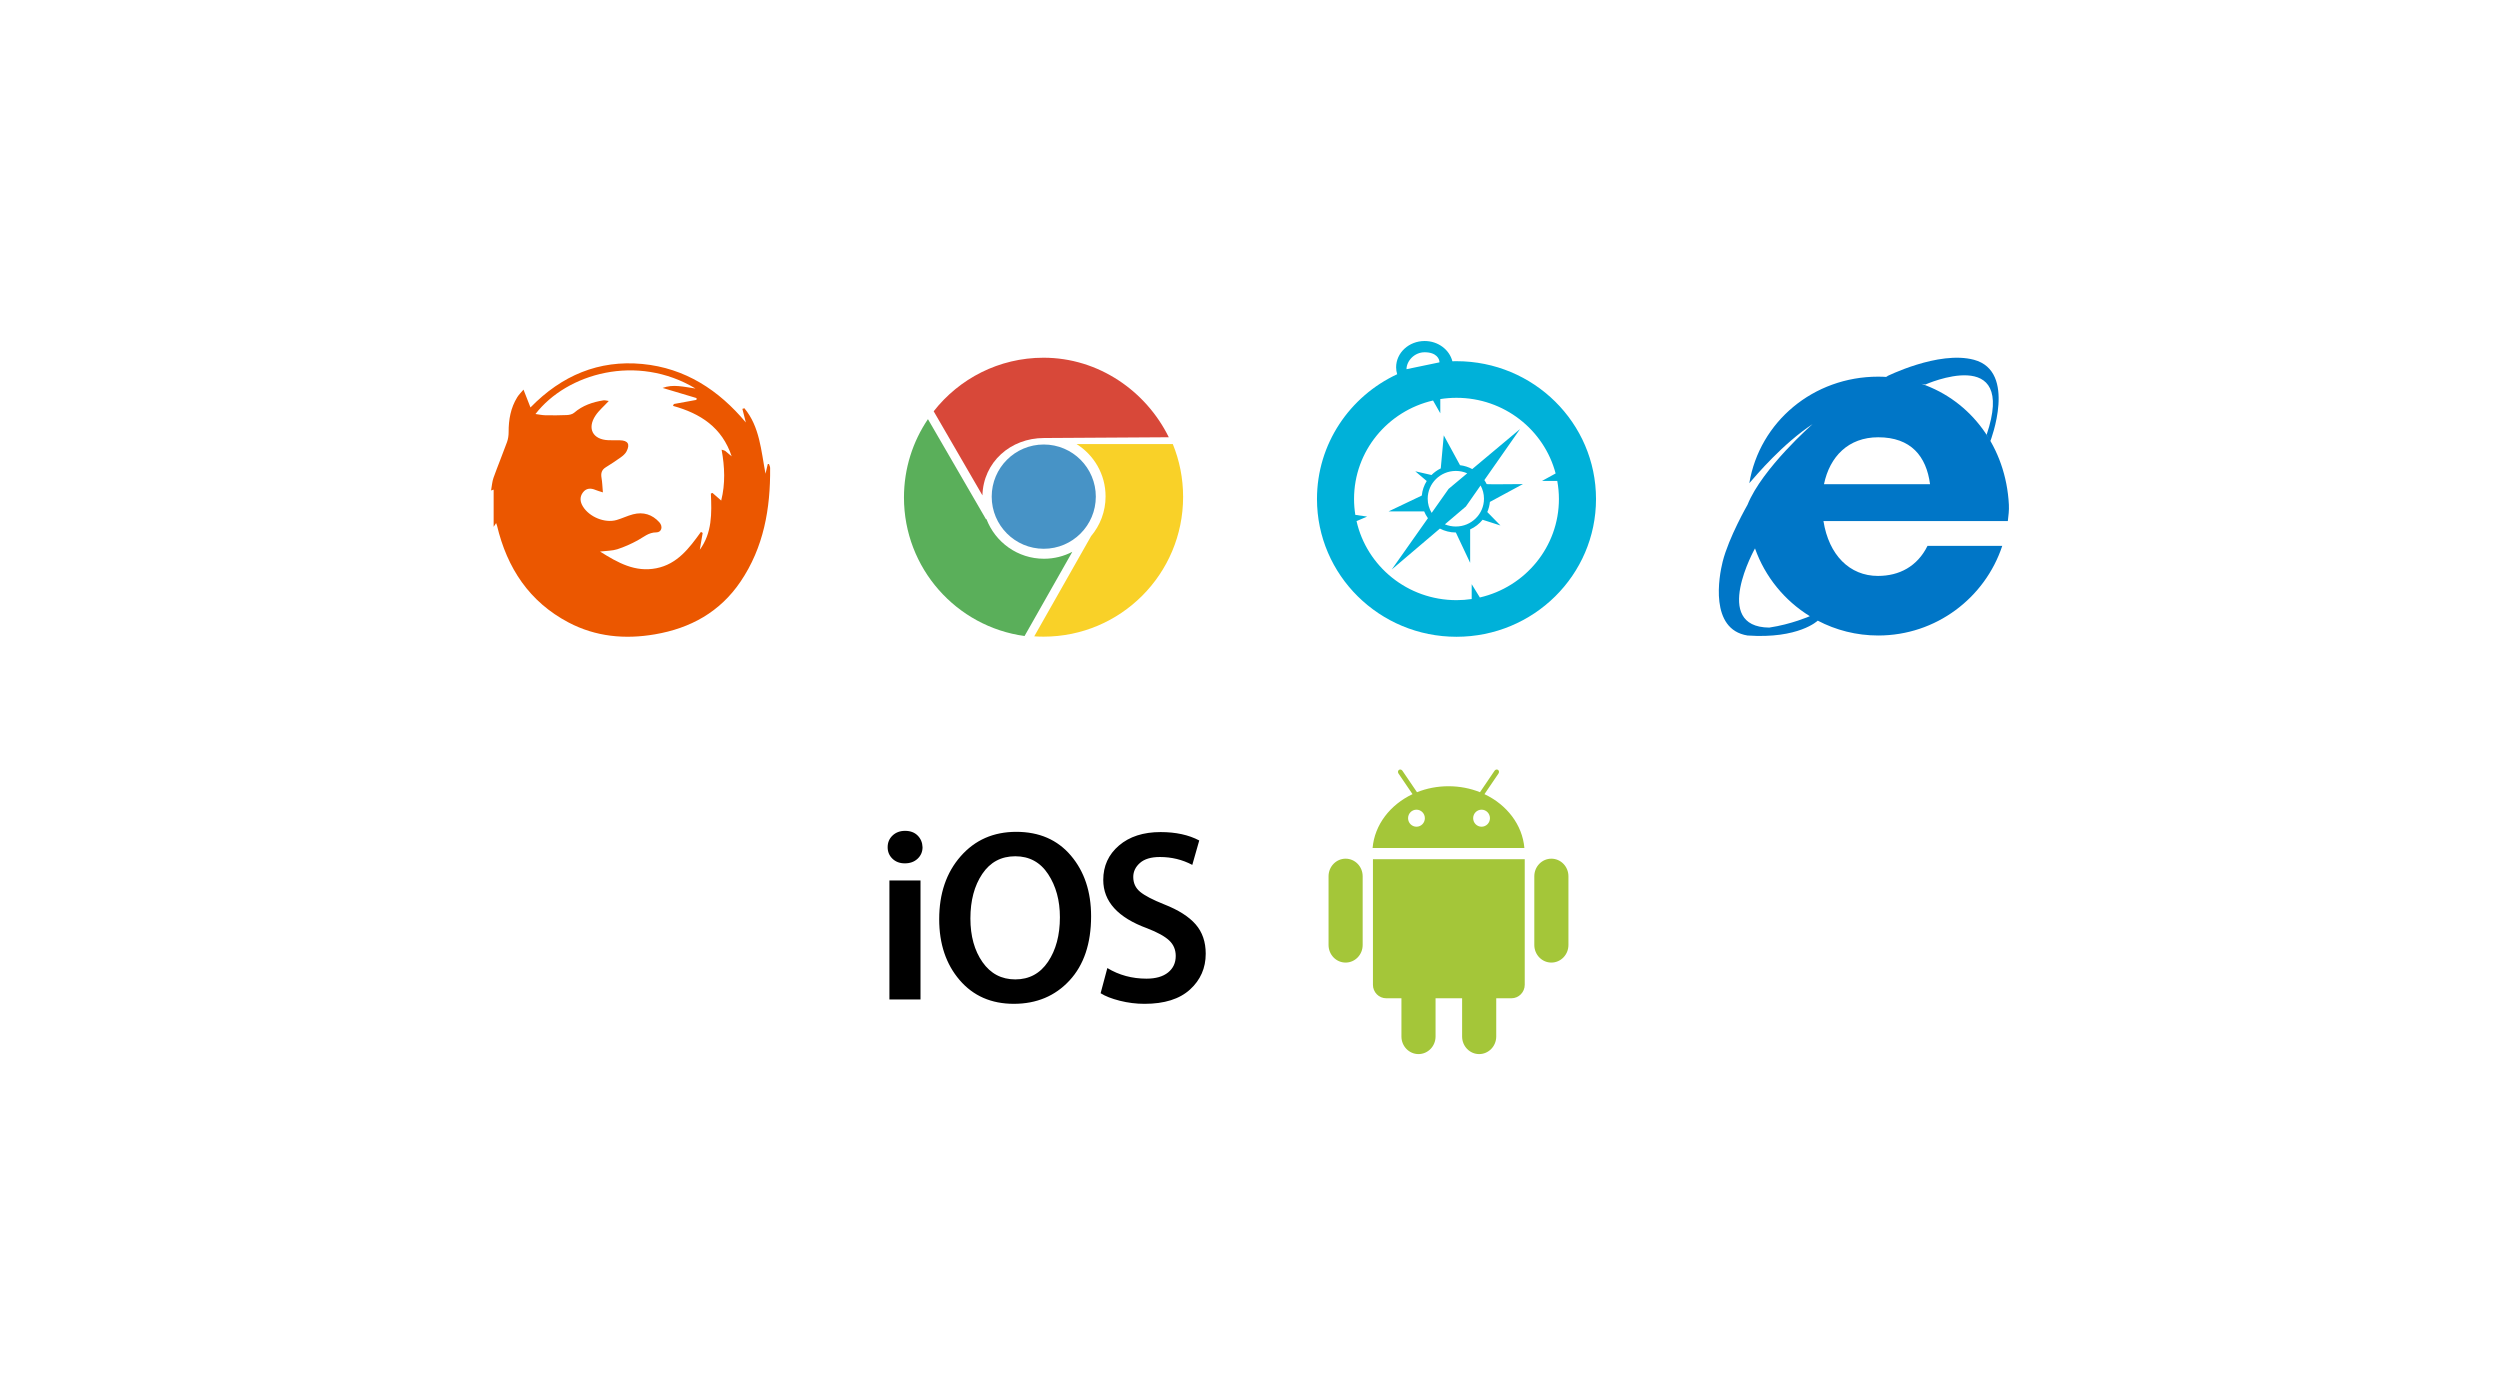<?xml version="1.0" encoding="utf-8"?>
<!-- Generator: Adobe Illustrator 16.0.0, SVG Export Plug-In . SVG Version: 6.00 Build 0)  -->
<!DOCTYPE svg PUBLIC "-//W3C//DTD SVG 1.1//EN" "http://www.w3.org/Graphics/SVG/1.1/DTD/svg11.dtd">
<svg version="1.1" xmlns="http://www.w3.org/2000/svg" xmlns:xlink="http://www.w3.org/1999/xlink" x="0px" y="0px" width="448px"
	 height="250px" viewBox="0 0 448 250" enable-background="new 0 0 448 250" xml:space="preserve">
<g id="Layer_1">
</g>
<g id="Layer_2">
	<g id="icon_6_">
		<g id="android_4_">
			<g>
				<path fill-rule="evenodd" clip-rule="evenodd" fill="#A4C639" d="M278.005,153.876c-1.688,0-3.057,1.412-3.057,3.152v12.313
					c0,1.742,1.369,3.152,3.057,3.152c1.689,0,3.058-1.41,3.058-3.152v-12.313C281.063,155.288,279.694,153.876,278.005,153.876z
					 M241.133,153.876c-1.688,0-3.057,1.412-3.057,3.152v12.313c0,1.742,1.368,3.152,3.057,3.152s3.057-1.41,3.057-3.152v-12.313
					C244.189,155.288,242.821,153.876,241.133,153.876z M246.029,176.47c0,1.336,1.067,2.42,2.384,2.42h2.724v6.852
					c0,1.74,1.369,3.15,3.057,3.15c1.688,0,3.058-1.41,3.058-3.15v-6.852h4.758v6.852c0,1.74,1.369,3.15,3.057,3.15
					c1.688,0,3.058-1.41,3.058-3.15v-6.852h2.723c1.317,0,2.385-1.084,2.385-2.42v-22.498h-27.201V176.47z M266.017,142.313
					l2.513-3.701c0.149-0.221,0.112-0.51-0.083-0.646c-0.194-0.137-0.474-0.068-0.623,0.152l-2.609,3.846
					c-1.721-0.688-3.631-1.07-5.645-1.07s-3.924,0.383-5.644,1.07l-2.611-3.846c-0.148-0.221-0.428-0.289-0.623-0.152
					c-0.194,0.137-0.231,0.426-0.083,0.646l2.514,3.701c-3.995,1.887-6.797,5.471-7.153,9.654h27.201
					C272.813,147.784,270.012,144.2,266.017,142.313z M253.831,148.147c-0.831,0-1.505-0.684-1.505-1.527
					c0-0.842,0.674-1.527,1.505-1.527c0.832,0,1.505,0.686,1.505,1.527C255.336,147.464,254.663,148.147,253.831,148.147z
					 M265.495,148.147c-0.831,0-1.505-0.684-1.505-1.527c0-0.842,0.674-1.527,1.505-1.527S267,145.778,267,146.62
					C267,147.464,266.326,148.147,265.495,148.147z"/>
			</g>
		</g>
		<g id="iOS_4_">
			<g>
				<path fill-rule="evenodd" clip-rule="evenodd" d="M159.383,179.103h5.573v-21.324h-5.573V179.103z M162.192,148.888
					c-0.906,0-1.653,0.277-2.243,0.832c-0.589,0.555-0.883,1.256-0.883,2.102c0,0.818,0.286,1.504,0.86,2.059
					c0.573,0.555,1.313,0.832,2.22,0.832c0.936,0,1.699-0.277,2.288-0.832s0.884-1.24,0.884-2.059
					c-0.031-0.846-0.325-1.547-0.884-2.102C163.875,149.165,163.128,148.888,162.192,148.888z M182.108,149.065
					c-4.071,0-7.39,1.457-9.955,4.377c-2.565,2.918-3.849,6.678-3.849,11.277c0,4.422,1.219,8.057,3.655,10.9
					c2.437,2.846,5.677,4.266,9.719,4.266c4.07,0,7.396-1.393,9.977-4.178s3.87-6.627,3.87-11.52c0-4.393-1.204-8.012-3.612-10.855
					C189.505,150.487,186.236,149.065,182.108,149.065z M187.807,172.347c-1.419,2.109-3.376,3.162-5.87,3.162
					c-2.466,0-4.423-1.031-5.87-3.094c-1.447-2.064-2.171-4.674-2.171-7.828c0-3.213,0.709-5.873,2.128-7.982
					c1.419-2.107,3.39-3.162,5.913-3.162c2.522,0,4.486,1.068,5.892,3.207c1.404,2.137,2.106,4.709,2.106,7.717
					C189.935,167.579,189.226,170.239,187.807,172.347z M214.261,165.647c-1.204-1.385-3.082-2.58-5.634-3.582
					c-2.064-0.824-3.505-1.576-4.321-2.256c-0.817-0.678-1.226-1.561-1.226-2.652c0-0.973,0.401-1.813,1.204-2.521
					c0.802-0.707,1.992-1.061,3.569-1.061c2.092,0,4.027,0.471,5.805,1.414l1.247-4.377c-1.892-1.002-4.2-1.504-6.923-1.504
					c-3.097,0-5.584,0.805-7.461,2.41c-1.878,1.607-2.817,3.664-2.817,6.17c0,3.861,2.623,6.75,7.87,8.666
					c1.834,0.709,3.146,1.432,3.935,2.168c0.788,0.736,1.183,1.666,1.183,2.785c0,1.238-0.459,2.227-1.376,2.963
					c-0.918,0.738-2.208,1.105-3.87,1.105c-2.58,0-4.917-0.633-7.01-1.9l-1.204,4.51c0.831,0.531,1.979,0.98,3.44,1.35
					c1.462,0.367,2.938,0.551,4.429,0.551c3.555,0,6.271-0.854,8.149-2.563c1.877-1.711,2.816-3.848,2.816-6.414
					C216.066,168.786,215.465,167.034,214.261,165.647z"/>
			</g>
		</g>
		<g id="ie_flat_4_">
			<g>
				<path fill="#0076C7" d="M346.75,93.38h13.053c0.12-0.959,0.239-1.936,0.188-2.928c-0.523-10.271-6.732-18.604-15.668-21.678
					l0.688,0.139c0,0,16.498-7.369,10.999,8.975l0.671,1.131c0,0,4.815-12.467-2.946-14.545c-6.353-1.701-15.739,3.023-15.739,3.023
					l0.345,0.068c-0.582-0.041-1.17-0.068-1.767-0.068c-11.612,0-21.25,8.074-23.099,19.088c1.316-1.512,6.032-7.09,11.342-10.586
					c0,0-9.045,7.934-11.662,14.453c0,0-3.354,5.836-4.456,10.203c-0.666,2.645-2.377,12.137,4.456,13.227
					c9.19,0.639,12.585-2.662,12.585-2.662c3.24,1.697,6.924,2.662,10.834,2.662c10.359,0,19.142-6.734,22.229-16.061H345.41
					c-1.825,3.688-5.059,5.385-8.884,5.385c-5.075,0-8.796-3.744-9.763-9.826h17.142H346.75z M317.042,112.464
					c-10.434-0.098-2.547-14.193-2.547-14.193c1.8,5.086,5.304,9.365,9.829,12.15C324.324,110.421,321.009,111.876,317.042,112.464z
					 M336.573,78.36c5.878,0,8.628,3.4,9.291,8.408h-19.007C327.889,81.8,331.247,78.36,336.573,78.36z"/>
			</g>
		</g>
		<g id="safari_4_">
			<g>
				<path fill="#00B1D9" d="M261.003,64.726c-0.247,0-0.492,0.004-0.737,0.012c-0.531-2.08-2.552-3.629-4.97-3.629
					c-2.823,0-5.111,2.109-5.111,4.711c0,0.432,0.068,0.848,0.187,1.244c-8.491,3.947-14.369,12.473-14.369,22.355
					c0,13.637,11.192,24.691,25.001,24.691c13.808,0,25.001-11.055,25.001-24.691C286.004,75.78,274.811,64.726,261.003,64.726z
					 M255.296,63.126c2.146,0,2.674,1.213,2.658,1.807l-5.91,1.227C252.059,64.669,253.461,63.126,255.296,63.126z M265.189,107.067
					l-1.461-2.381v2.66c-0.89,0.133-1.8,0.201-2.726,0.201c-8.759,0-16.079-6.059-17.911-14.164l1.896-0.811l-2.115-0.309
					c-0.148-0.928-0.228-1.879-0.228-2.846c0-8.586,6.044-15.773,14.158-17.648l1.299,2.293v-2.549
					c0.944-0.148,1.913-0.227,2.9-0.227c8.538,0,15.713,5.756,17.766,13.555l-2.433,1.336h2.726c0.192,1.051,0.298,2.133,0.298,3.24
					C279.359,98.007,273.31,105.196,265.189,107.067z M272.907,86.747c0,0-6.462,0.074-6.497,0v0.002
					c-0.122-0.25-0.26-0.49-0.413-0.719l6.398-9.148l-8.569,7.176c-0.665-0.359-1.405-0.6-2.191-0.693l-2.911-5.346l-0.54,5.92
					c-0.619,0.301-1.18,0.703-1.66,1.184l-2.91-0.668l2.054,1.744c-0.481,0.771-0.792,1.656-0.882,2.605l-5.964,2.844h6.386v-0.004
					c0.178,0.434,0.405,0.844,0.675,1.219l-6.485,9.195l8.629-7.334c0.854,0.445,1.828,0.701,2.861,0.701l2.562,5.436v-5.99
					c0.875-0.398,1.638-0.992,2.231-1.729l3.202,1.029l-2.362-2.412c0.246-0.564,0.407-1.176,0.468-1.814L272.907,86.747z
					 M256.554,91.909c-0.447-0.742-0.71-1.609-0.71-2.537c0-2.752,2.258-4.982,5.043-4.982c0.725,0,1.412,0.154,2.035,0.428
					l-3.334,2.791L256.554,91.909z M260.887,94.351c-0.696,0-1.359-0.139-1.963-0.391l3.762-3.197l2.635-3.766
					c0.389,0.705,0.609,1.514,0.609,2.375C265.93,92.122,263.672,94.351,260.887,94.351z"/>
			</g>
		</g>
		<g id="chrome_flat_2_">
			<g id="blue_4_">
				<g>
					<ellipse fill="#4793C6" cx="187.042" cy="88.998" rx="9.329" ry="9.343"/>
				</g>
			</g>
			<g id="yellow_4_">
				<g>
					<path fill="#F9D128" d="M210.166,79.573h-17.252c3.124,1.953,5.205,5.424,5.205,9.385c0,2.715-0.979,5.197-2.599,7.121
						l-10.183,17.953c0.55,0.035,1.105,0.057,1.665,0.057c13.813,0,25.011-11.217,25.011-25.051
						C212.014,85.688,211.356,82.493,210.166,79.573z"/>
				</g>
			</g>
			<g id="red_4_">
				<g>
					<path fill="#D84839" d="M187.003,64.103c-7.992,0-15.108,3.754-19.688,9.598l8.737,15.068
						c0.162-5.963,5.036-10.277,11.029-10.277c0.425,0,22.366-0.137,22.366-0.137C205.37,70.067,196.852,64.103,187.003,64.103z"/>
				</g>
			</g>
			<g id="green_4_">
				<g>
					<path fill="#5AAF5A" d="M187.082,100.128c-4.711,0-8.729-2.957-10.313-7.117l-0.075,0.043L166.288,75.11
						c-2.712,4.006-4.297,8.84-4.297,14.043c0,12.68,9.406,23.158,21.611,24.82l8.557-15.086
						C190.639,99.679,188.913,100.128,187.082,100.128z"/>
				</g>
			</g>
		</g>
		<g id="firefox_flat_4_">
			<g>
				<path fill="#EB5700" d="M137.794,83.151l-0.211,0.006c-0.126,0.539-0.252,1.078-0.405,1.736
					c-0.799-4.178-1.025-8.404-3.783-11.736c-0.121,0.037-0.241,0.076-0.362,0.111c0.226,0.883,0.45,1.766,0.621,2.436
					c-4.827-5.773-10.859-9.754-18.567-10.482c-7.759-0.732-14.402,2.027-20.027,7.793c-0.451-1.152-0.809-2.068-1.25-3.197
					c-0.424,0.51-0.831,0.898-1.118,1.361c-1.182,1.908-1.555,4.023-1.546,6.246c0.002,0.6-0.086,1.232-0.289,1.795
					c-0.777,2.141-1.65,4.248-2.42,6.395c-0.248,0.691-0.287,1.461-0.438,2.283c0.32-0.111,0.457-0.158,0.462-0.16v6.668
					c0.264-0.402,0.335-0.512,0.443-0.678c0.08,0.225,0.13,0.332,0.157,0.443c1.81,7.646,5.811,13.68,12.814,17.371
					c4.874,2.568,10.097,3.055,15.483,2.131c6.354-1.088,11.636-3.979,15.332-9.426c4.171-6.146,5.387-13.113,5.316-20.404
					C138.004,83.61,137.867,83.38,137.794,83.151z M129.96,80.804c-0.11-0.086-0.276-0.1-0.648-0.221
					c0.564,3.113,0.685,6.094-0.072,9.117c-0.54-0.471-1.055-0.922-1.57-1.371c-0.094,0.037-0.188,0.076-0.281,0.117
					c0.16,3.525,0.238,7.033-1.987,10.076c0.173-1.006,0.346-2.012,0.518-3.018c-0.103-0.064-0.206-0.127-0.309-0.189
					c-2.096,2.912-4.229,5.773-7.992,6.516c-3.791,0.748-6.848-0.953-10.092-2.994c1.213-0.146,2.194-0.123,3.078-0.406
					c1.264-0.408,2.499-0.961,3.668-1.6c1.071-0.584,1.967-1.432,3.33-1.426c0.944,0.002,1.252-1.029,0.553-1.809
					c-1.269-1.412-2.885-1.904-4.713-1.432c-1,0.258-1.945,0.73-2.939,1.02c-2.109,0.611-4.884-0.529-6.044-2.418
					c-0.518-0.842-0.604-1.705-0.009-2.508c0.593-0.799,1.409-0.828,2.28-0.455c0.342,0.146,0.708,0.236,1.307,0.432
					c-0.089-1.006-0.107-1.807-0.243-2.588c-0.143-0.818,0.009-1.438,0.741-1.895c0.917-0.572,1.825-1.16,2.701-1.793
					c0.396-0.285,0.812-0.637,1.032-1.059c0.681-1.303,0.262-1.969-1.184-2c-0.693-0.016-1.388,0.014-2.08-0.016
					c-2.773-0.111-3.835-2.096-2.289-4.418c0.607-0.914,1.483-1.645,2.378-2.611c-0.374-0.049-0.682-0.158-0.964-0.113
					c-1.924,0.313-3.726,0.908-5.249,2.227c-0.323,0.279-0.869,0.391-1.32,0.41c-1.296,0.061-2.596,0.055-3.894,0.031
					c-0.524-0.01-1.047-0.129-1.711-0.219c5.634-7.293,18.205-10.869,28.682-4.566c-2.168-0.313-4.016-0.816-5.9-0.107
					c2.031,0.607,4.063,1.213,6.094,1.82c-0.011,0.105-0.021,0.215-0.031,0.322l-4.046,0.738c-0.051,0.113-0.102,0.227-0.153,0.338
					c4.896,1.352,8.795,3.838,10.515,9.045C130.654,81.39,130.317,81.083,129.96,80.804z"/>
			</g>
		</g>
	</g>
</g>
</svg>
